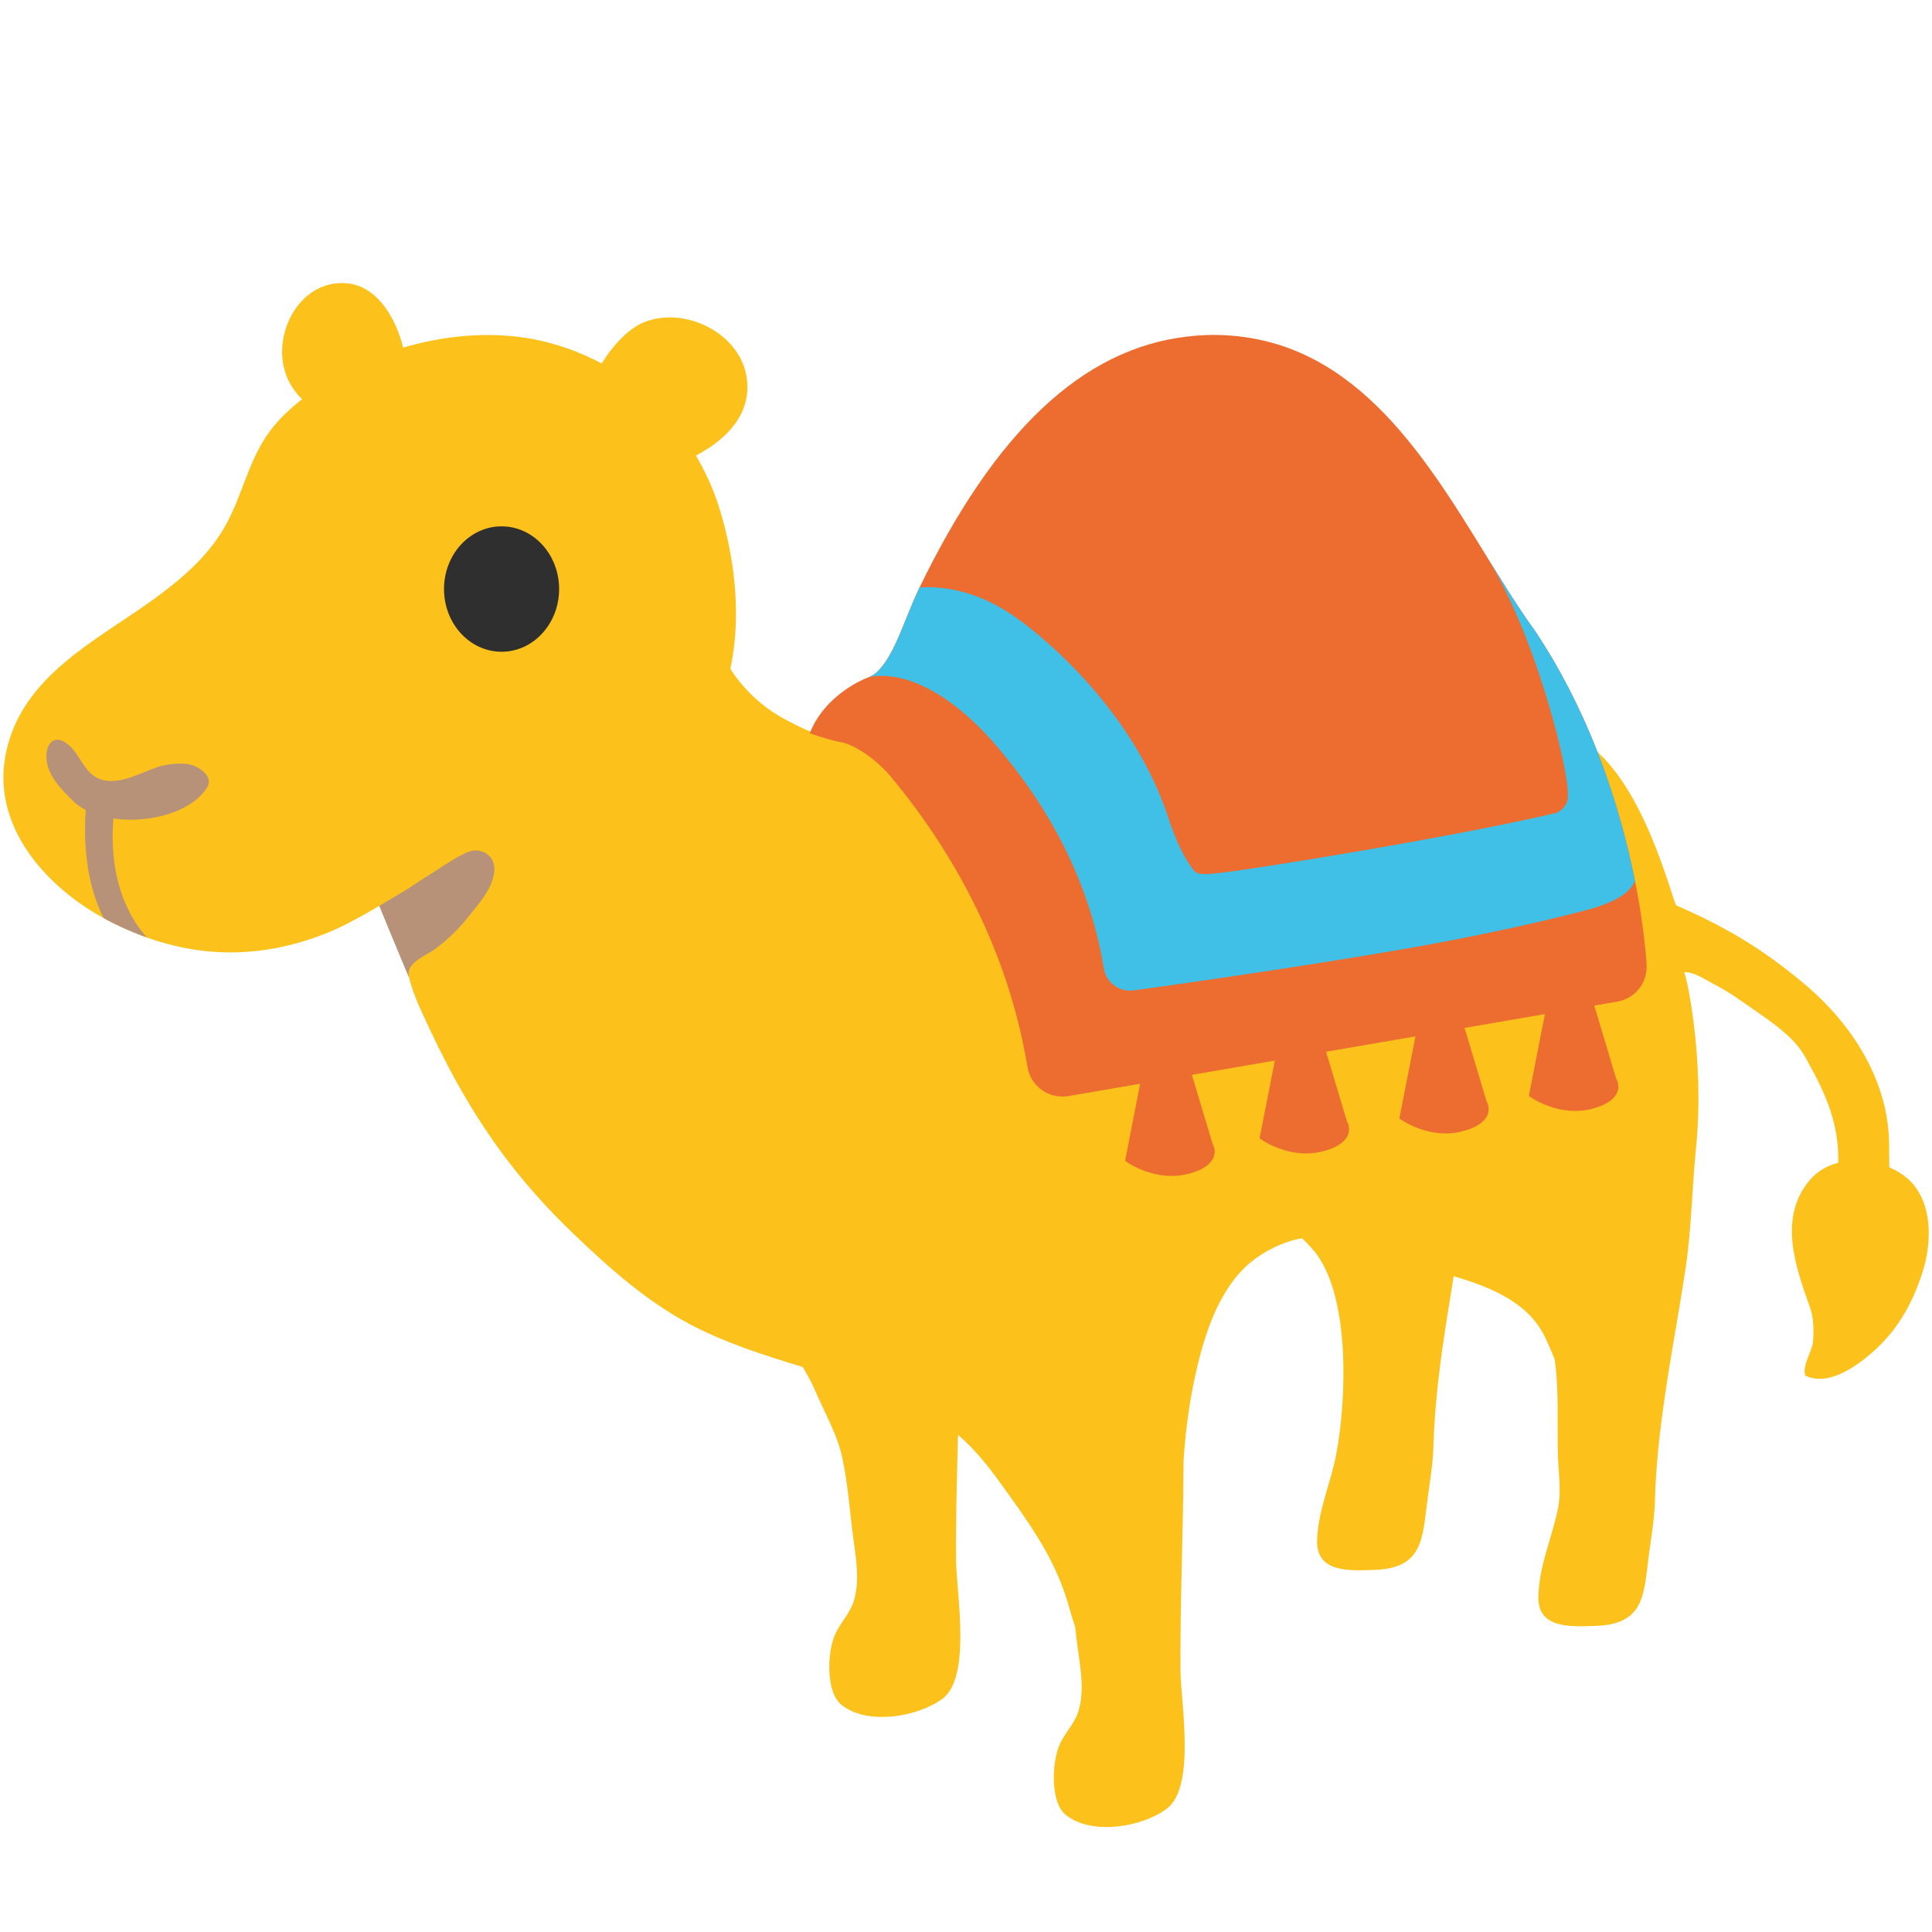 <?xml version='1.0' encoding='utf-8'?>
<svg xmlns="http://www.w3.org/2000/svg" xmlns:ns1="http://www.w3.org/1999/xlink" width="128" height="128" viewBox="0 0 128 128"><defs><path id="a" d="M101.68 41.77c-1.11-1.53-2.16-3.25-3.25-5.01-4.2-6.83-8.98-14.57-18.06-14.57-.31 0-.62.01-1.04.04l-.68.07c-6.92.8-12.74 6.28-17.79 16.75-.29.62-.56 1.28-.83 1.95-.58 1.44-1.13 2.8-1.98 3.57-.16.14-.34.24-.61.34 0 0-2.76 1.03-3.79 3.67 0 0 .8.29 1.64.5l-.01.01h.05c.18.05.37.08.54.11.62.18 1.68.69 2.94 2.01 3.24 3.82 7.78 10.51 9.26 19.47.1.62.45 1.17.95 1.53.39.29.87.44 1.37.44.13 0 .25-.01.39-.03l36.37-6.26c1.17-.2 2.01-1.25 1.94-2.43-.02-.51-.69-12.12-7.41-22.16z" /><clipPath id="d"><use ns1:href="#a" width="100%" height="100%" overflow="visible" /></clipPath></defs><path d="M27.08 64.73s-2.24-5.3-3.42-8.43l8.21-4.5 9.19 8.21z" fill="#b89278" /><defs><path d="M126.71 78.41c-.41-.46-.95-.82-1.54-1.07 0-.54-.01-1.02-.01-1.37.02-4.3-2.43-8.1-5.59-10.76-2.82-2.37-5.23-3.79-8.5-5.22-.24-.1-2.15-8.49-6.26-10.94-1.4-.83-2.15-.6-3.36-1.95-6.21-6.98-10.3-21.38-21.87-20.7l-.66.06c-7.81.91-12.85 9.02-15.95 15.43-.99 2.06-1.6 4.67-3.37 6.25-2.3 2.04-5.24.77-7.6-.49-1.38-.72-2.74-1.95-3.61-3.34.76-3.56.28-7.47-.79-10.83-.38-1.18-.9-2.27-1.49-3.3 2.03-1.06 3.68-2.75 3.37-5.1-.38-2.94-4.01-4.81-6.76-3.75-1.02.39-2.05 1.45-2.86 2.75-1.76-.93-3.7-1.58-5.84-1.8-2.41-.24-4.89.04-7.31.75-.52-2.11-1.79-4.03-3.62-4.25-3.36-.4-5.4 3.79-3.9 6.59.22.4.5.76.82 1.08-.78.61-1.5 1.28-2.08 2.05-1.39 1.81-1.82 4.12-2.88 6.11-1.13 2.15-2.96 3.7-4.88 5.1-3.78 2.73-8.62 5.03-9.74 10.01-1.14 4.98 2.67 9.12 6.66 11.23 4.74 2.48 9.49 2.86 14.48.9.69-.27 1.34-.6 1.98-.94.84-.44 1.96-1.12 3.3-1.92.46-.27.87-.59 1.31-.85.89-.54 1.74-1.18 2.71-1.64.94-.45 1.95.13 1.88 1.18-.06 1.15-1.08 2.26-1.77 3.12-.6.76-1.31 1.44-2.09 2.03-.64.49-2.01.93-1.8 1.87.25 1.16.92 2.5 1.42 3.57 1.45 3.09 3.14 6.06 5.23 8.76 1.27 1.65 2.68 3.2 4.18 4.64 2.4 2.31 4.91 4.55 7.87 6.11 2.34 1.22 4.87 2.02 7.4 2.79.27.5.58 1 .8 1.53.66 1.56 1.47 2.87 1.83 4.55.37 1.75.48 3.53.72 5.3.18 1.36.44 2.83.01 4.17-.27.82-.92 1.44-1.25 2.23-.48 1.12-.61 3.76.46 4.61 1.72 1.36 5.02.8 6.68-.41 1.94-1.44.92-7.09.9-9.17-.02-2.77.06-5.54.13-8.31 1.36 1.14 2.39 2.59 3.43 4.05 1.8 2.52 3.2 4.62 4 7.6.1.34.2.69.33 1.04.05.5.11.99.18 1.48.18 1.37.46 2.83.02 4.18-.26.82-.93 1.43-1.25 2.22-.48 1.13-.62 3.77.44 4.61 1.72 1.37 5.04.8 6.67-.41 1.96-1.44.93-7.09.92-9.17-.03-4.61.19-9.24.2-13.85.11-1.69.31-3.36.64-5.02.56-2.79 1.5-6.21 3.76-8.13.92-.77 2.21-1.42 3.45-1.63.33.3.64.63.97 1.06 2.23 3.02 1.97 9.68 1.31 13.19-.36 1.96-1.23 3.78-1.28 5.8-.03 2.1 2.12 1.98 3.77 1.92 3.32-.1 3.2-2.14 3.56-4.77.15-1.15.35-2.29.38-3.46.08-2.85.46-5.68.9-8.5.14-.91.3-1.82.44-2.73 2.49.74 4.92 1.74 6.02 3.98.25.49.45 1.01.67 1.52.29 2.03.17 4.25.21 6.17.02 1.22.25 2.47.02 3.68-.41 2.03-1.26 3.78-1.31 5.9-.04 2.1 2.12 1.98 3.77 1.92 3.33-.1 3.21-2.14 3.56-4.77.16-1.15.35-2.29.39-3.46.07-2.85.45-5.68.89-8.5.37-2.31.79-4.61 1.14-6.93.4-2.67.43-5.37.7-8.05.59-5.96-.68-11.6-.8-11.59.61-.07 1.36.46 1.88.73.63.32 1.24.69 1.82 1.1 1.02.72 2.18 1.46 3.1 2.29.62.55 1 1.05 1.39 1.78 1.26 2.26 2.08 4.19 2.03 6.71-.71.19-1.37.55-1.86 1.12-2.18 2.55-.94 5.86.02 8.57.21.61.22 1.45.17 2.15-.05.67-.75 1.6-.51 2.27 1.5.72 3.31-.56 4.42-1.53 1.58-1.37 2.57-3.05 3.24-5.02.67-1.87.88-4.52-.56-6.18z" id="b" /></defs><use height="100%" width="100%" ns1:href="#b" overflow="visible" fill="#fcc21b" /><clipPath id="c"><use height="100%" width="100%" ns1:href="#b" overflow="visible" /></clipPath><g clip-path="url(#c)" fill="#b89278"><path d="M4.81 53.04c-.68-.68-1.43-1.42-1.67-2.38-.27-1.05.26-2.24 1.38-1.33.69.56.95 1.52 1.65 2.04 1.27.93 2.98-.11 4.23-.54.72-.24 1.91-.38 2.59-.04.48.23 1.1.78.74 1.37-1.52 2.45-6.91 2.89-8.92.88z" /><path d="M5.71 53.42s-.87 6.83 3.23 9.94l2.12-.12s-4.35-2.36-3.48-9.69z" /></g><use ns1:href="#a" width="100%" height="100%" overflow="visible" fill="#ed6c30" /><path d="M105.48 45.22c-4.59-8.38-7.06-8.45-7.06-8.45 3.32 5.17 5.65 14.59 5.45 16.13-.09.68-.73.95-.73.95-6.75 1.59-19.65 3.67-22.14 3.96-.86.1-1.61.22-1.9-.14-.86-1.07-1.41-2.63-1.69-3.48-2.67-8.14-9.94-13.16-9.94-13.16-2.09-1.53-4.75-2.57-7.93-1.94l-2.1 5.81s3.89-1.42 9.27 5.35c2.38 2.94 5.39 7.64 6.42 13.9.07.46.33.88.71 1.15.3.22.66.33 1.02.33.1 0 .2-.01.3-.02 0 0 10.49-1.43 18.51-2.85 6.92-1.23 11.48-2.47 11.85-2.58 1.92-.59 2.46-1.15 2.82-1.81 1.05-2.04-2.86-13.15-2.86-13.15z" clip-path="url(#d)" fill="#40c0e7" /><path d="M75.86 70.14l-1.32 6.77s1.98 1.49 4.3.83c2.31-.66 1.49-1.98 1.49-1.98l-1.98-6.61zM84.78 68.65l-1.33 6.77s1.99 1.49 4.3.83c2.31-.66 1.48-1.98 1.48-1.98l-1.98-6.61zM94.04 67.33l-1.33 6.77s1.98 1.49 4.29.82c2.31-.66 1.48-1.98 1.48-1.98l-1.98-6.61zM102.62 65.84l-1.33 6.77s1.99 1.49 4.3.82c2.31-.66 1.48-1.98 1.48-1.98l-1.98-6.61z" fill="#ed6c30" /><ellipse cx="33.23" cy="39.026" rx="3.813" ry="4.154" fill="#2f2f2f" paint-order="stroke fill markers" /></svg>
